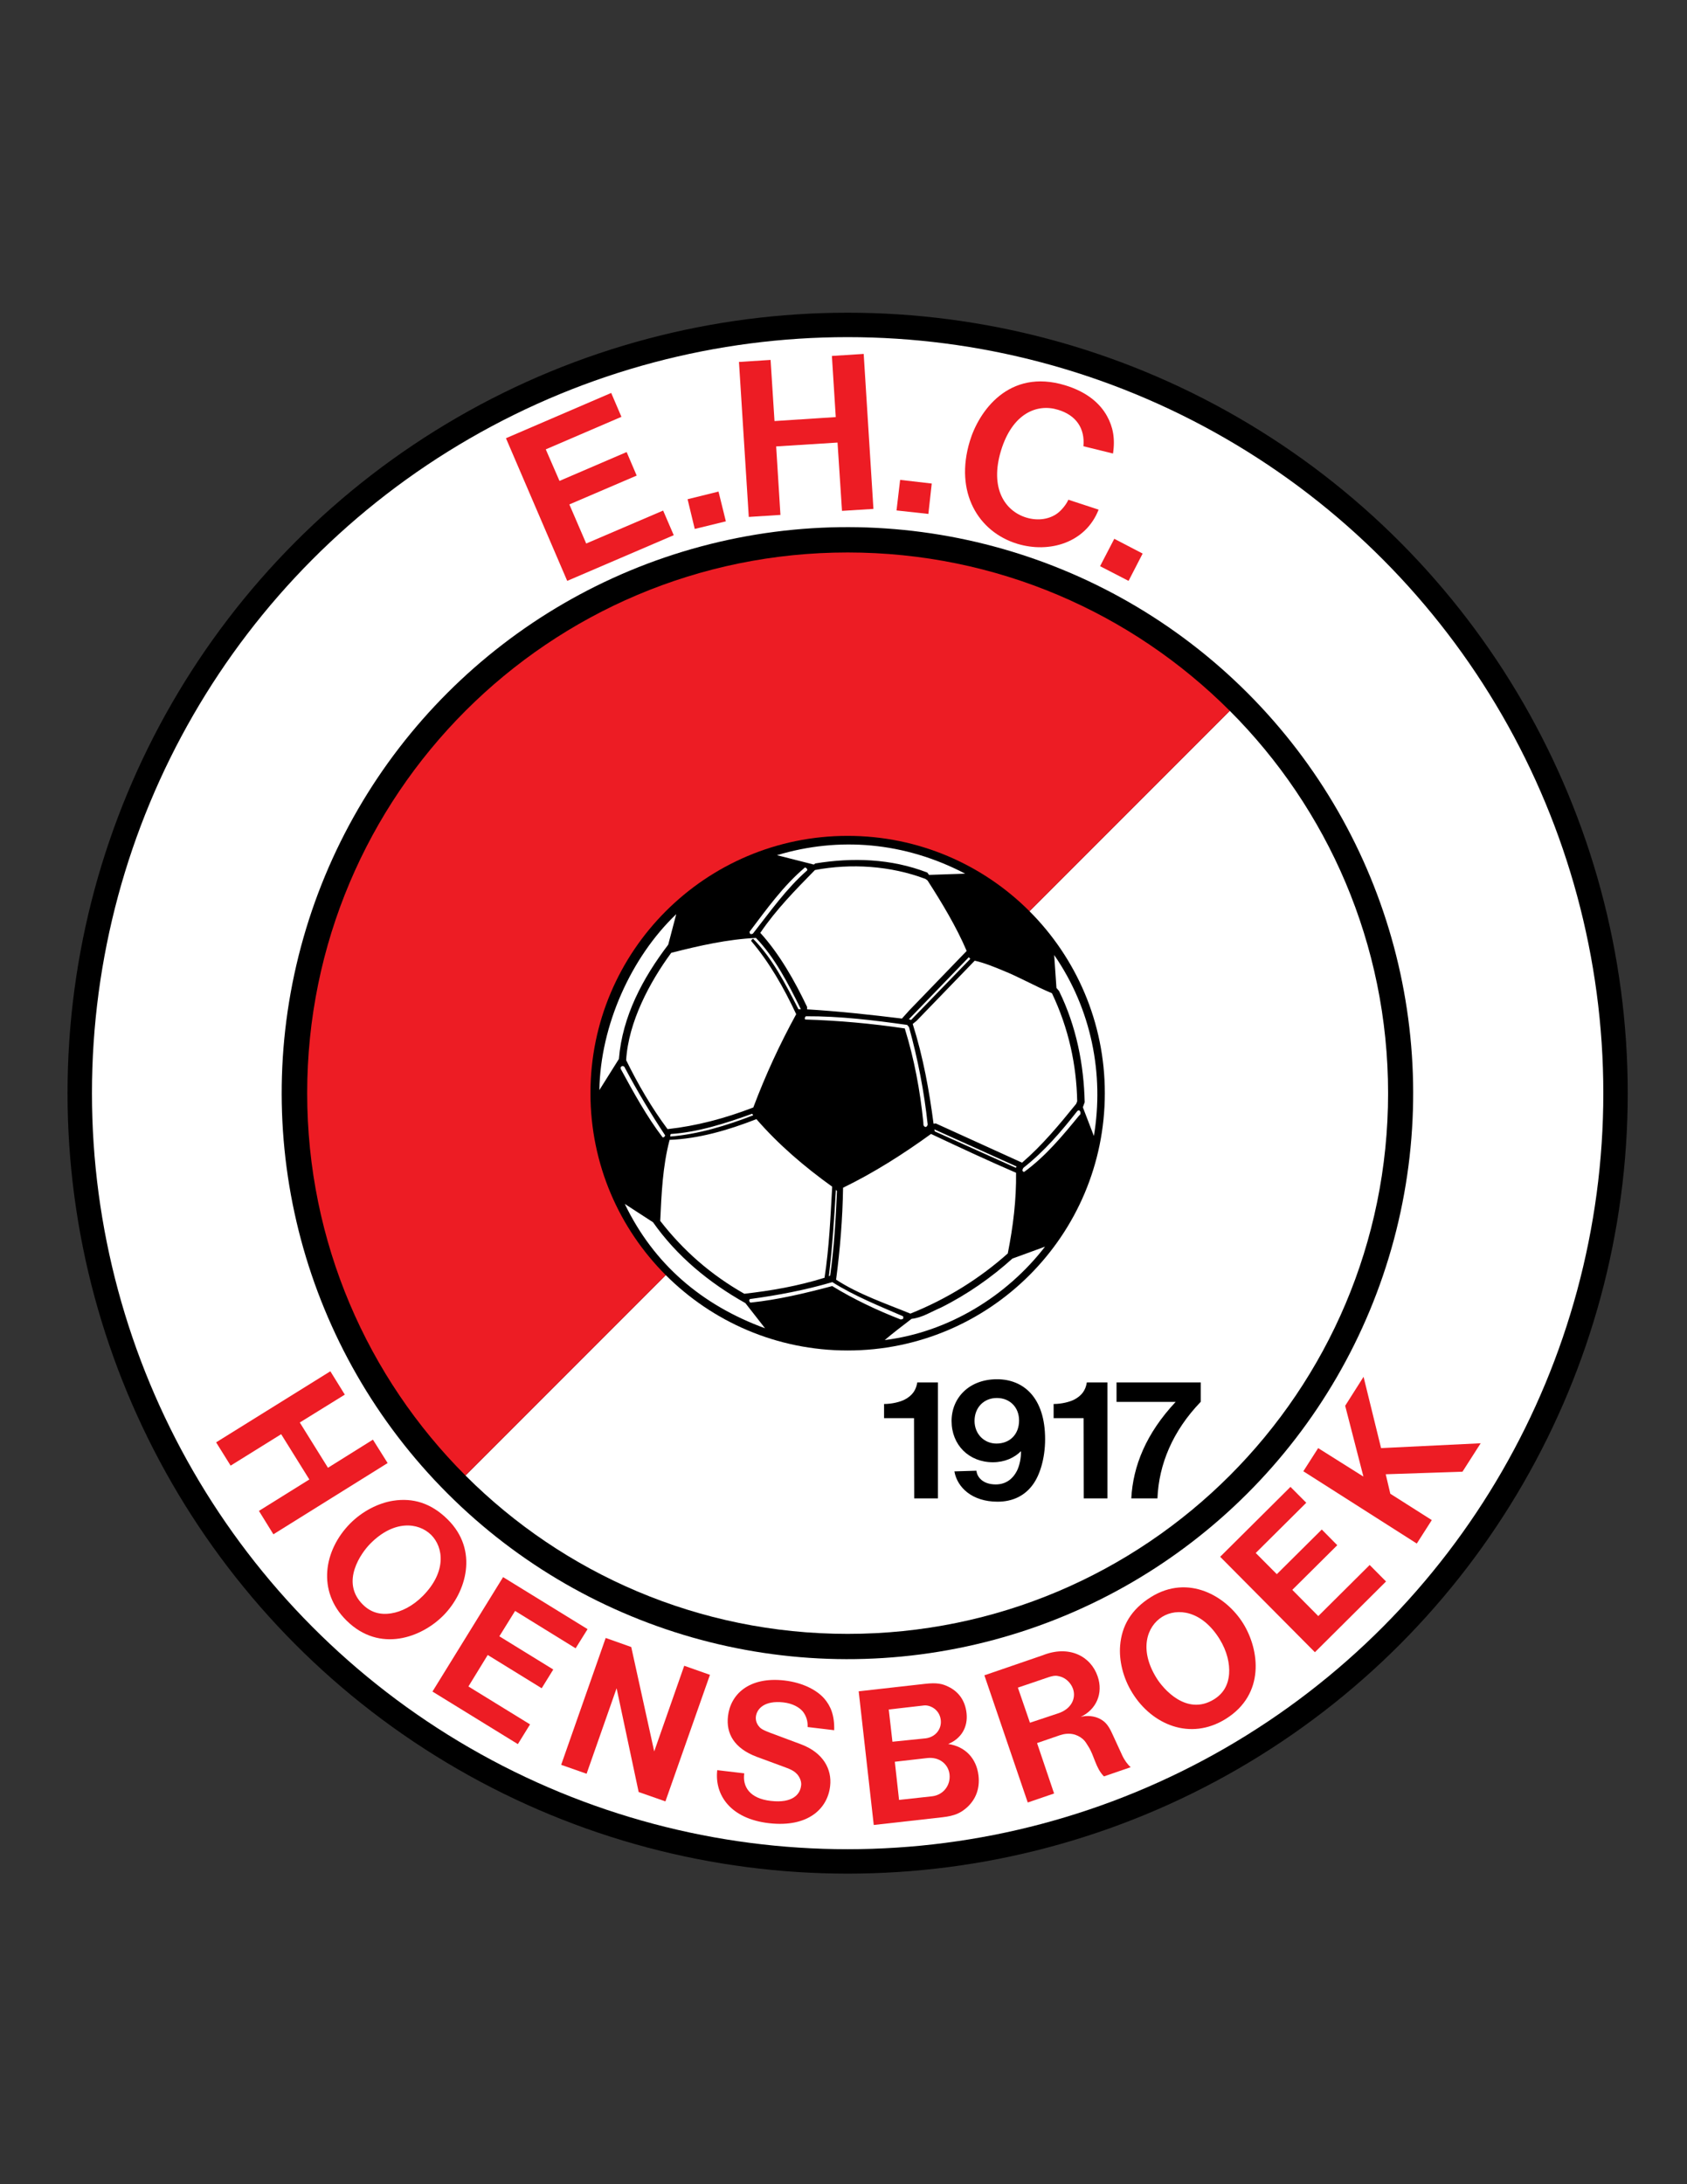 <?xml version="1.0" encoding="iso-8859-1"?>
<!-- Generator: Adobe Illustrator 24.0.1, SVG Export Plug-In . SVG Version: 6.00 Build 0)  -->
<svg version="1.1" id="Layer_1" xmlns="http://www.w3.org/2000/svg" xmlns:xlink="http://www.w3.org/1999/xlink" x="0px" y="0px"
	 viewBox="0 0 612 792" style="enable-background:new 0 0 612 792;" xml:space="preserve">
<rect x="0" y="0" width="612" height="792" fill="#333333" stroke="none"/>
<circle cx="307.5" cy="396.39" r="283"/>
<circle style="fill:#FFFFFF;" cx="307.5" cy="396.39" r="274.143"/>
<ellipse transform="matrix(0.707 -0.707 0.707 0.707 -190.225 333.535)" cx="307.5" cy="396.39" rx="205.264" ry="205.264"/>
<path style="fill:#FFFFFF;" d="M446.138,257.753l-72.664,72.664c16.884,16.884,27.326,40.209,27.326,65.973
	c0,51.529-41.771,93.301-93.3,93.301c-25.764,0-49.089-10.442-65.973-27.326l-72.664,72.663
	c35.48,35.479,84.496,57.425,138.637,57.425c108.282,0,196.061-87.78,196.061-196.063
	C503.561,342.249,481.617,293.233,446.138,257.753z"/>
<path style="fill:#ED1C24;" d="M214.199,396.39c0-51.528,41.773-93.301,93.301-93.301c25.765,0,49.09,10.443,65.974,27.328
	l72.664-72.664c-35.48-35.48-84.496-57.425-138.638-57.425c-108.282,0-196.063,87.78-196.063,196.062
	c0,54.141,21.945,103.156,57.426,138.638l72.664-72.663C224.643,445.479,214.199,422.154,214.199,396.39z"/>
<path style="fill:#FFFFFF;" d="M350.135,316.794l-13.11,0.446l-0.624-0.847c-13.221-5.11-27.199-5.49-40.643-3.303l-0.532,0.402
	l-13.357-3.391C304.335,303.317,328.201,305.325,350.135,316.794z M327.507,477.245c0.311,0.224,0.222,0.692,0.022,1.05
	l-0.776,0.156c-8.533-3.303-17.179-7.408-24.846-12.117c-9.954,2.633-19.555,4.932-29.488,5.98c-0.6-0.021-0.534-0.491-0.622-0.894
	l0.245-0.378c9.978-1.339,20.044-3.236,29.91-6.137C309.75,469.86,319.351,473.721,327.507,477.245z M236.899,443.197
	c8.711,12.361,20.245,21.867,33.511,29.32l7.132,9.127c-23.021-8.413-40.399-23.318-50.888-45.096L236.899,443.197z
	 M303.635,431.884c-0.444,10.153-1.022,20.417-2.467,30.637l-0.489,0.246c1.266-10.22,1.956-21.086,2.556-31.329L303.635,431.884z
	 M320.959,485.917c2.71-2.32,6.398-5.154,9.73-7.698c3.869-0.424,7-2.521,10.668-4.083c9.532-4.754,18.289-10.89,25.91-17.762
	l11.845-4.329C365.269,469.963,344.113,483.039,320.959,485.917z M301.895,430.299c-0.622,10.979-1.066,21.957-2.777,33.024
	c-9.756,3.035-19.289,4.685-29.111,5.801c-12.133-6.917-22.044-15.552-30.489-26.419c0.467-9.84,0.845-19.681,3.401-29.387
	c10.333-0.379,21.176-3.458,31.488-7.518C282.495,415.125,291.852,423.069,301.895,430.299z M273.236,404.412
	c-9.8,3.794-19.977,6.873-30.066,7.698c0.022-0.402-0.089-0.625,0.2-0.914c9.956-0.669,19.933-3.883,29.489-7.342
	C272.947,404.056,273.147,404.145,273.236,404.412z M226.647,387.107c4.6,8.68,9.422,16.668,14.644,24.568
	c-0.088,0.49-0.488,0.781-0.888,0.758c-5.778-7.542-10.555-16.288-15.2-24.812C224.803,386.46,226.381,386.215,226.647,387.107z
	 M368.599,425.252c0.135,9.752-1.065,19.458-2.999,29.254c-10.112,9.015-21.913,16.444-35.335,21.821
	c-8.642-3.548-18.755-6.962-26.954-12.316c1.467-11.111,2.356-22.202,2.533-33.336c11.267-5.468,21.955-12.294,31.91-19.502
	C347.8,415.903,358.442,420.879,368.599,425.252z M368.514,423.451l-29.398-13.209l-0.178-0.736l29.866,13.478L368.514,423.451z
	 M391.513,404.47c-6.045,7.386-12.155,14.771-19.957,20.461c-0.999-0.067-0.622-1.139-0.177-1.563
	c7.4-5.846,13.555-12.986,19.377-20.416C391.757,401.813,392.512,403.912,391.513,404.47z M329.764,372.426
	c3.245,11.737,5.532,23.586,6.778,35.367c-0.11,0.446-0.4,0.892-0.846,0.848c-0.977-0.313-0.622-1.249-0.755-1.875
	c-1.156-11.312-3.244-22.625-6.711-33.849c-12.044-1.786-24.134-2.879-36.132-3.235c-0.311-0.425-0.045-0.96,0.266-1.183
	c12.222-0.067,24.533,1.428,36.734,3.146L329.764,372.426z M242.414,342.542c-9.222,12.094-16.644,25.973-17.889,41.436
	l-7.089,11.29c0.378-23.385,11.445-48.108,27.889-63.794L242.414,342.542z M290.529,365.938l-0.867,0.023
	c-4.733-9.238-9.533-18.587-16.444-25.55c-0.355,0.135-0.601,0.38-0.734,0.759c6.578,7.721,11.822,16.892,16.355,26.576
	c-6.044,11.067-11.134,22.068-15.555,33.827c-10.355,3.994-20.711,6.716-31.111,7.853c-5.644-7.541-10.667-16.132-15.022-25.013
	c0.822-13.857,8.556-28.316,16.355-38.915c10.244-2.61,20.422-4.909,30.733-5.4C281.018,347.128,285.929,356.566,290.529,365.938z
	 M381.624,360.159c6.065,12.719,8.888,25.951,9.155,39.138l-0.356,0.938c-6.111,7.542-12.243,14.973-19.643,21.354l-31.268-14.215
	l-0.845,0.091c-1.555-11.939-3.755-24.167-7.556-36.171l1.401-1.138l21.088-21.801c3.311,0.715,7.199,2.298,10.088,3.503
	C369.734,354.268,375.335,357.526,381.624,360.159z M330.51,369.85l-0.777-0.29l21.733-22.47l0.534,0.603L330.51,369.85z
	 M292.812,315.608c-7.623,6.672-13.4,14.95-19.668,22.916c-0.354,0.178-0.733,0.29-1.066,0.022l-0.177-0.669
	c6.2-8.189,12.199-16.646,20.134-23.341C292.501,314.648,293.012,315.139,292.812,315.608z M396.83,411.919l-4.002-10.42
	l0.668-1.808c-0.311-13.59-2.979-27.469-9.311-40.366l-0.934-1.094l-0.823-11.938C395.984,365.886,400.585,389.583,396.83,411.919z
	 M336.507,319.29c5.111,7.944,10.445,16.757,14.178,25.527l-20.845,21.576l-2.643,2.946c-11.445-1.405-22.934-2.655-34.422-3.347
	l0.022-0.87c-4.49-9.439-10.045-19.256-16.978-26.865c5.711-8.435,12.8-15.62,19.822-22.782c13.088-2.455,27.356-1.584,40.11,3.235
	L336.507,319.29z"/>
<path style="fill:#ED1C24;" d="M343.975,632.38c4.754-1.932,7.222-6.153,6.666-11.173c-0.512-4.599-2.889-7.841-6.689-9.641
	c-2.089-1.021-4.066-1.488-8.355-1l-24.089,2.71l5.466,48.469l24.912-2.799c4.488-0.511,6.621-1.555,8.867-3.532
	c3.133-2.819,4.776-6.707,4.221-11.572C354.242,637.511,350.085,633.268,343.975,632.38z M322.418,619.873l12.779-1.466
	c2.154-0.243,5.665,1.423,6.088,5.287c0.379,3.243-1.888,6.197-5.51,6.642l-12.023,1.223L322.418,619.873z M338.085,651.35
	l-11.934,1.31l-1.533-13.839l11.845-1.354c4.399-0.467,7.601,2.31,8.001,5.931C344.907,647.373,342.196,650.905,338.085,651.35z"/>
<path style="fill:#ED1C24;" d="M407.085,636.444l-3.602-7.818c-1.465-3.243-2.688-4.397-4.399-5.331
	c-1.977-1.045-4.666-1.377-7.043-0.732c5.711-2.69,8.266-8.597,6.154-14.706c-2.488-7.309-10.354-11.462-19.933-7.641l-21.154,7.263
	l15.731,46.114l9.555-3.265l-6.177-18.281l8.268-2.844c3.355-1.11,6.178-0.466,8.376,1.422c0.823,0.711,1.378,1.711,1.934,2.599
	c2.244,3.466,2.645,7.864,5.69,10.907l9.688-3.332C409.174,639.933,407.907,638.267,407.085,636.444z M383.862,621.273
	l-10.223,3.398l-4.378-12.728l10.535-3.576c2.531-0.89,3.377-0.822,4.577-0.512c2.222,0.512,4.134,2.377,4.888,4.531
	C390.439,615.808,388.684,619.696,383.862,621.273z"/>
<polygon style="fill:#ED1C24;" points="313.325,128.333 301.79,129.066 303.191,151.235 280.969,152.679 279.547,130.51 
	268.08,131.243 271.636,187.442 283.125,186.709 281.569,161.875 303.835,160.476 305.457,185.244 316.858,184.532 "/>
<polygon style="fill:#ED1C24;" points="237.331,635.067 228.998,597.216 219.731,593.929 203.577,639.933 212.798,643.175 
	223.687,612.166 231.686,649.795 241.398,653.193 257.553,607.302 248.22,604.014 "/>
<path style="fill:#ED1C24;" d="M302.62,627.382c0.155-5.353-1.267-8.819-3.645-11.528c-2.467-2.799-7.377-5.688-14.444-6.509
	c-12.822-1.443-19.555,5.043-20.444,12.995c-0.711,6.197,2.177,11.572,10.421,14.683l9.645,3.554
	c1.711,0.688,4.267,1.333,5.622,3.555c0.734,1.155,1,2.421,0.845,3.332c-0.334,3.153-3.089,6.464-10.978,5.553
	c-7.645-0.844-10.333-5.153-9.645-9.996l-9.799-1.155c-1.022,8.931,4.733,17.638,18.822,19.237
	c14.178,1.599,21.245-5.309,22.133-13.506c0.689-6.064-2.489-12.062-10.556-15.104l-11.199-4.177
	c-3.333-1.266-3.623-1.754-4.267-2.554c-0.733-1.021-1.044-2.088-0.911-3.332c0.355-2.821,3.089-5.909,10-5.131
	c3.355,0.377,5.822,1.821,7.066,3.354c1.201,1.555,1.822,3.532,1.69,5.575L302.62,627.382z"/>
<path style="fill:#ED1C24;" d="M417.552,579.091c-7.268,4.531-10.645,10.528-11.2,17.659c-0.423,5.287,0.999,11.618,4.444,17.127
	c7.087,11.462,20.932,17.414,33.82,9.44c14.445-8.952,12.29-25.077,6.401-34.607C444.861,578.757,431.129,570.672,417.552,579.091z
	 M445.885,606.946c-0.334,4.176-2.135,7.152-5.467,9.241c-10.023,6.175-18.513-3.91-20.867-7.731
	c-6.444-10.352-3.445-18.771,2.066-22.191c5.467-3.354,14.356-2.311,20.801,8.041C445.218,598.838,446.149,603.348,445.885,606.946z
	"/>
<polygon style="fill:#ED1C24;" points="537.149,523.336 501.018,525.091 494.662,499.235 487.995,509.741 494.616,535.42 
	478.194,525.091 472.816,533.487 513.973,559.698 519.416,551.191 504.372,541.64 502.704,534.575 530.55,533.643 "/>
<polygon style="fill:#ED1C24;" points="478.239,585.998 468.815,576.491 485.128,560.298 479.506,554.612 463.195,570.806 
	455.549,563.119 473.884,544.905 468.15,539.151 442.64,564.496 477.017,599.105 502.815,573.448 496.883,567.474 "/>
<polygon style="fill:#ED1C24;" points="338.013,175.336 326.545,174.003 325.235,185.088 336.79,186.354 "/>
<polygon style="fill:#ED1C24;" points="186.866,584.134 208.82,597.683 213.153,590.73 182.509,571.871 156.888,613.366 
	187.865,632.425 192.288,625.271 169.932,611.521 176.932,600.104 196.51,612.166 200.709,605.369 181.154,593.329 "/>
<path style="fill:#ED1C24;" d="M369.013,197.172c11.666,3.554,24.844-0.355,29.533-12.372l-10.979-3.599
	c-0.668,1.622-2.489,3.887-4.022,4.976c-2.688,1.977-6.778,2.843-11.2,1.51c-7.754-2.355-13.378-10.595-9.198-24.323
	c4.132-13.505,13.088-17.126,20.689-14.771c6.598,1.977,9.8,6.797,9.198,13.216l10.734,2.643c0.843-5.509-0.046-9.751-2.178-13.594
	c-2.512-4.531-7.179-8.708-15.177-11.151c-20.557-6.242-31.377,9.619-34.579,20.236C346.189,178.513,354.878,192.84,369.013,197.172
	z"/>
<polygon style="fill:#ED1C24;" points="409.412,210.632 414.522,200.726 404.233,195.372 399.078,205.302 "/>
<polygon style="fill:#ED1C24;" points="263.325,189.042 260.658,178.247 249.436,181.022 252.037,191.796 "/>
<path style="fill:#ED1C24;" d="M162.399,550.946c-6.111-6.041-12.689-7.862-19.777-6.774c-5.245,0.822-11.089,3.688-15.667,8.33
	c-9.466,9.641-12.044,24.457-1.267,35.097c12.089,11.95,27.355,6.108,35.222-1.888C169.11,577.38,173.754,562.188,162.399,550.946z
	 M153.421,578.669c-3.711,3.754-7.889,5.775-11.467,6.331c-4.133,0.666-7.466-0.379-10.288-3.133
	c-8.378-8.24-0.512-18.926,2.666-22.124c8.578-8.685,17.422-7.731,22.044-3.221C160.954,561.076,162.022,569.961,153.421,578.669z"
	/>
<polygon style="fill:#ED1C24;" points="135.288,522.025 118.978,532.221 108.755,515.806 125.088,505.698 119.843,497.235 
	78.4,523.003 83.667,531.444 101.999,520.048 112.222,536.464 93.934,547.859 99.178,556.345 140.621,530.511 "/>
<polygon style="fill:#ED1C24;" points="244.414,194.062 240.569,185.132 212.659,197.083 206.548,182.911 230.97,172.448 
	227.326,163.918 202.97,174.381 197.992,162.941 225.436,151.146 221.726,142.483 183.548,158.898 205.77,210.632 "/>
<path d="M328.162,507.517c-1.645,0.822-4.514,1.577-7.445,1.577v5.132h10.866l0.066,29.1h8.6v-42.05h-7.489
	C332.337,504.098,330.916,506.074,328.162,507.517z"/>
<path d="M405.048,501.276v7.063h21.443c-10.755,11.484-15.465,23.279-16.089,34.986h9.491c0.488-12.307,5.51-24.457,15.709-35.03
	v-7.02H405.048z"/>
<path d="M389.67,507.517c-1.645,0.822-4.511,1.577-7.445,1.577v5.132h10.867l0.066,29.1h8.602v-42.05h-7.489
	C393.848,504.098,392.427,506.074,389.67,507.517z"/>
<path d="M361.691,500.121c-10.153,0-16.488,6.775-16.488,15.15c0,8.663,6.289,14.95,15.001,14.95c4.221,0,7.778-1.6,10.179-4.021
	c0.066,2.51-0.512,5.109-1.378,6.952c-1.712,3.466-4.445,5.109-7.779,5.109c-4.445,0-6.753-2.443-7-4.976l-7.999,0.244
	c1.022,5.82,6.422,10.995,15.666,10.995c5.624,0,9.978-2.266,12.844-6.264c2.313-3.131,4.401-9.085,4.401-16.415
	C379.138,506.674,371.226,500.121,361.691,500.121z M361.493,523.444c-4.443,0-7.955-3.442-7.955-8.218
	c0-4.888,3.423-8.308,8.087-8.308c4.689,0,8.067,3.332,8.067,8.151C369.692,520.18,366.271,523.444,361.493,523.444z"/>
</svg>

